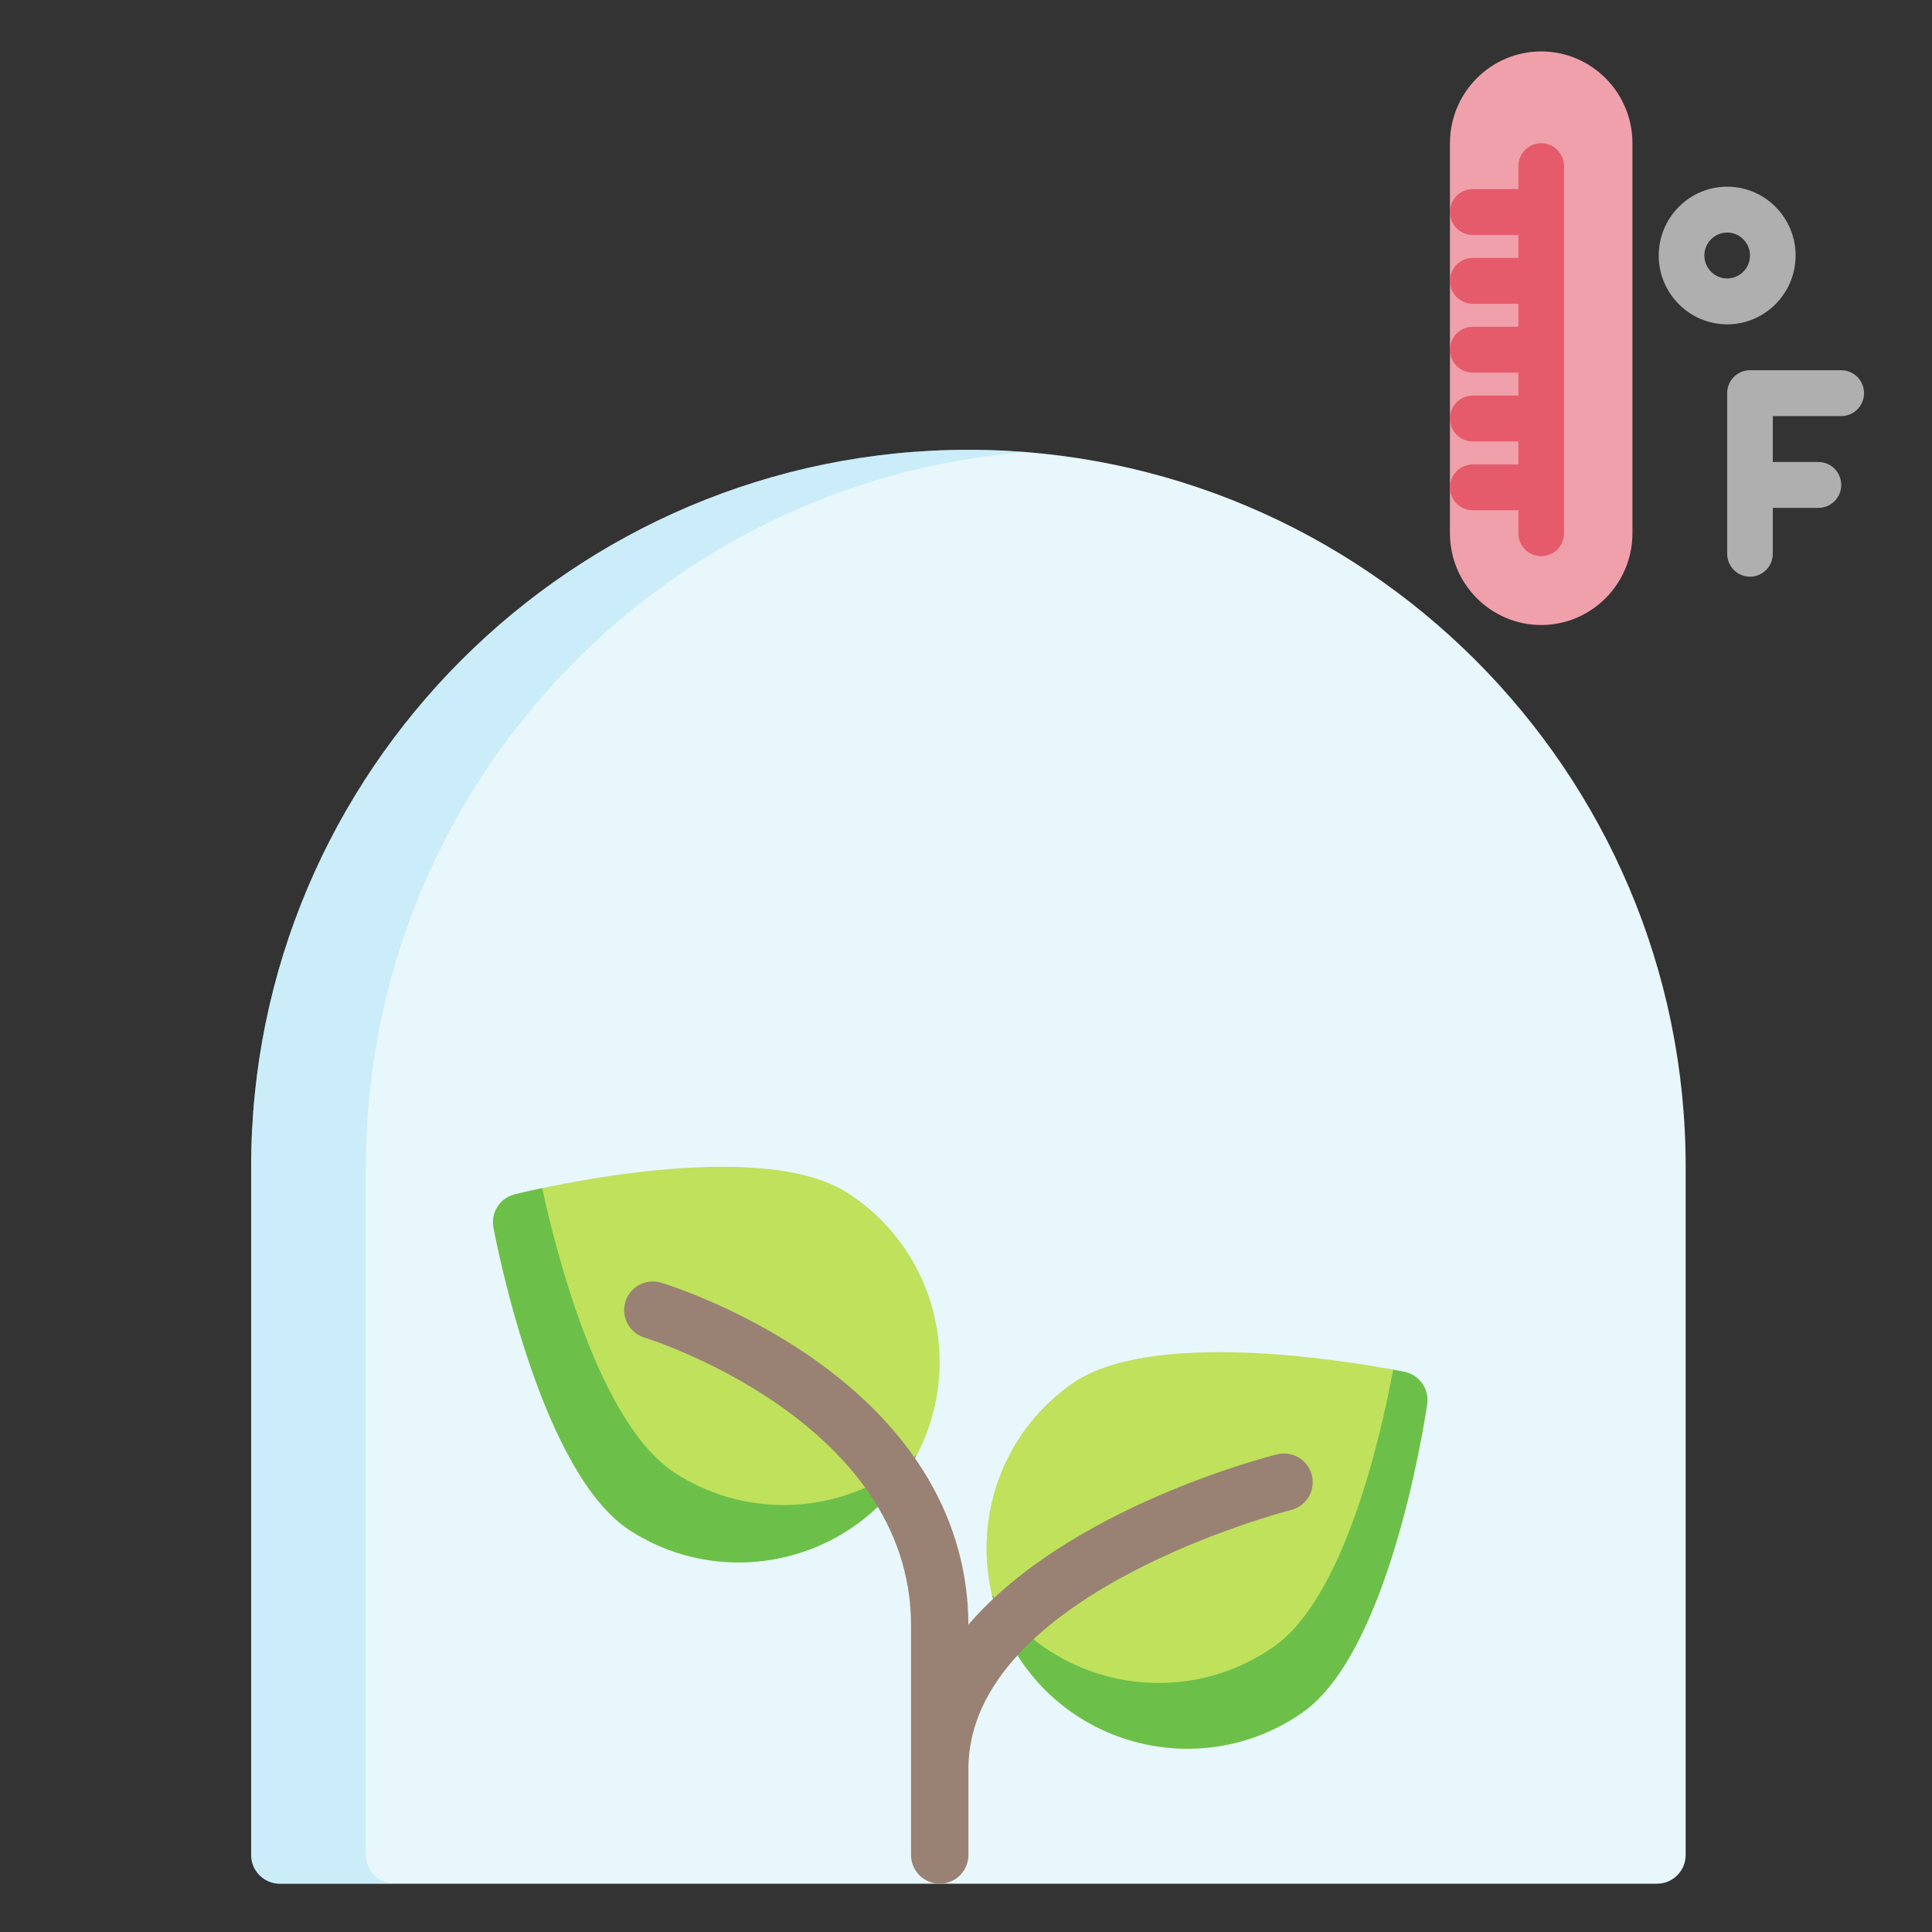 <?xml version="1.0" encoding="UTF-8"?>
<svg width="400px" height="400px" viewBox="0 0 400 400" version="1.1" xmlns="http://www.w3.org/2000/svg" xmlns:xlink="http://www.w3.org/1999/xlink">
    <rect x="0" y="0" width="400" height="400" fill="#333333" stroke="none"/>
    <!-- Generator: Sketch 52.5 (67469) - http://www.bohemiancoding.com/sketch -->
    <title>terra-climate</title>
    <desc>Created with Sketch.</desc>
    <g id="terra-climate" stroke="none" stroke-width="1" fill="none" fill-rule="evenodd">
        <path d="M319.087,10.65 C308.67,10.65 300.196,19.174 300.196,29.65 L300.196,110.4 C300.196,120.876 308.67,129.4 319.087,129.4 C329.504,129.4 337.979,120.876 337.979,110.4 L337.979,29.65 C337.979,19.174 329.504,10.65 319.087,10.65 Z" id="Path" fill="#F0A0AB"></path>
        <path d="M319.087,29.65 C316.479,29.65 314.364,31.777 314.364,34.4 L314.364,39.15 L304.918,39.15 C302.31,39.15 300.196,41.277 300.196,43.9 C300.196,46.523 302.31,48.65 304.918,48.65 L314.364,48.65 L314.364,53.4 L304.918,53.4 C302.31,53.4 300.196,55.527 300.196,58.15 C300.196,60.773 302.31,62.9 304.918,62.9 L314.364,62.9 L314.364,67.65 L304.918,67.65 C302.31,67.65 300.196,69.777 300.196,72.4 C300.196,75.023 302.31,77.15 304.918,77.15 L314.364,77.15 L314.364,81.9 L304.918,81.9 C302.31,81.9 300.196,84.027 300.196,86.65 C300.196,89.273 302.31,91.4 304.918,91.4 L314.364,91.4 L314.364,96.15 L304.918,96.15 C302.31,96.15 300.196,98.277 300.196,100.9 C300.196,103.523 302.31,105.65 304.918,105.65 L314.364,105.65 L314.364,110.4 C314.364,113.023 316.479,115.15 319.087,115.15 C321.695,115.15 323.81,113.023 323.81,110.4 L323.81,34.4 C323.81,31.777 321.695,29.65 319.087,29.65 Z" id="Path" fill="#E55B6B"></path>
        <path d="M357.593,67.15 C349.78,67.15 343.424,60.758 343.424,52.9 C343.424,45.042 349.78,38.65 357.593,38.65 C365.406,38.65 371.762,45.042 371.762,52.9 C371.762,60.758 365.406,67.15 357.593,67.15 Z M357.593,48.15 C354.989,48.15 352.87,50.281 352.87,52.9 C352.87,55.519 354.989,57.65 357.593,57.65 C360.196,57.65 362.316,55.519 362.316,52.9 C362.316,50.281 360.196,48.15 357.593,48.15 Z" id="Shape" fill="#AFAFAF" fill-rule="nonzero"></path>
        <path d="M381.207,76.65 L362.316,76.65 C359.708,76.65 357.593,78.777 357.593,81.4 L357.593,114.65 C357.593,117.273 359.708,119.4 362.316,119.4 C364.924,119.4 367.039,117.273 367.039,114.65 L367.039,105.15 L376.484,105.15 C379.093,105.15 381.207,103.023 381.207,100.4 C381.207,97.777 379.093,95.65 376.484,95.65 L367.039,95.65 L367.039,86.15 L381.207,86.15 C383.815,86.15 385.93,84.023 385.93,81.4 C385.93,78.777 383.815,76.65 381.207,76.65 Z" id="Path" fill="#AFAFAF"></path>
        <g id="Group-2" transform="translate(52, 93)">
            <path d="M148.5,0.125 C66.616,0.125 0,66.713 0,148.562 L0,291.062 C0,294.341 2.66,297 5.94,297 L291.06,297 C294.34,297 297,294.341 297,291.062 L297,148.562 C297,66.713 230.384,0.125 148.5,0.125 Z" id="Path" fill="#E8F7FC"></path>
            <path d="M23.76,291.062 L23.76,148.562 C23.76,70.711 84.03,6.671 160.38,0.6 C156.459,0.29 152.5,0.125 148.5,0.125 C66.616,0.125 -3.97903932e-13,66.713 -3.97903932e-13,148.562 L-3.97903932e-13,291.062 C-3.97903932e-13,294.341 2.66,297 5.94,297 L29.7,297 C26.42,297 23.76,294.341 23.76,291.062 Z" id="Path" fill="#9EDFF5" opacity="0.4"></path>
            <path d="M123.464,153.972 C105.281,142.289 59.725,153.007 54.591,154.268 C51.525,155.019 49.585,158.037 50.171,161.139 C51.157,166.332 60.308,212.211 78.49,223.895 C85.431,228.356 93.21,230.487 100.91,230.484 C114.597,230.484 128.015,223.75 135.95,211.414 C148.349,192.134 142.749,166.369 123.464,153.972 Z" id="Path" fill="#BFE15C"></path>
            <path d="M110.241,218.601 C102.543,218.601 94.762,216.47 87.821,212.011 C71.924,201.791 62.93,165.427 60.264,152.987 C57.454,153.578 55.453,154.056 54.591,154.268 C51.525,155.019 49.585,158.037 50.174,161.139 C51.157,166.332 60.308,212.211 78.49,223.895 C85.431,228.356 93.213,230.487 100.91,230.484 C114.597,230.484 128.015,223.75 135.95,211.414 C136.626,210.364 137.235,209.294 137.803,208.21 C130.117,214.98 120.256,218.601 110.241,218.601 Z" id="Path" fill="#6CC04A"></path>
            <path d="M238.789,191.032 C233.606,189.977 187.664,181.068 169.957,193.462 C151.18,206.61 146.603,232.578 159.754,251.35 C167.834,262.88 180.752,269.055 193.871,269.055 C202.105,269.055 210.423,266.62 217.666,261.549 C235.37,249.155 242.699,202.951 243.476,197.724 C243.94,194.601 241.881,191.664 238.789,191.032 Z" id="Path" fill="#BFE15C"></path>
            <path d="M238.789,191.032 C238.322,190.94 237.519,190.777 236.437,190.577 C233.748,205.021 226.21,237.793 211.726,247.932 C204.48,253.002 196.165,255.438 187.931,255.438 C174.812,255.438 161.894,249.265 153.814,237.732 C153.651,237.503 153.506,237.268 153.349,237.036 C154.521,242.035 156.633,246.897 159.754,251.35 C167.834,262.883 180.752,269.055 193.871,269.055 C202.105,269.055 210.423,266.62 217.666,261.549 C235.37,249.155 242.699,202.951 243.476,197.724 C243.94,194.601 241.881,191.664 238.789,191.032 Z" id="Path" fill="#6CC04A"></path>
            <path d="M219.603,212.434 C218.808,209.254 215.589,207.317 212.399,208.114 C210.096,208.691 169.238,219.198 148.497,243.368 C148.43,222.004 137.29,202.939 116.268,188.229 C100.812,177.415 85.509,172.756 84.868,172.565 C81.727,171.622 78.421,173.403 77.475,176.539 C76.53,179.676 78.311,182.987 81.446,183.935 C82,184.103 136.62,201.104 136.62,243.562 L136.62,291.062 C136.62,294.341 139.28,297 142.56,297 C145.84,297 148.5,294.341 148.5,291.062 L148.5,273.25 C148.5,236.816 214.617,219.801 215.284,219.636 C218.466,218.838 220.398,215.615 219.603,212.434 Z" id="Path" fill="#998273"></path>
        </g>
    </g>
</svg>